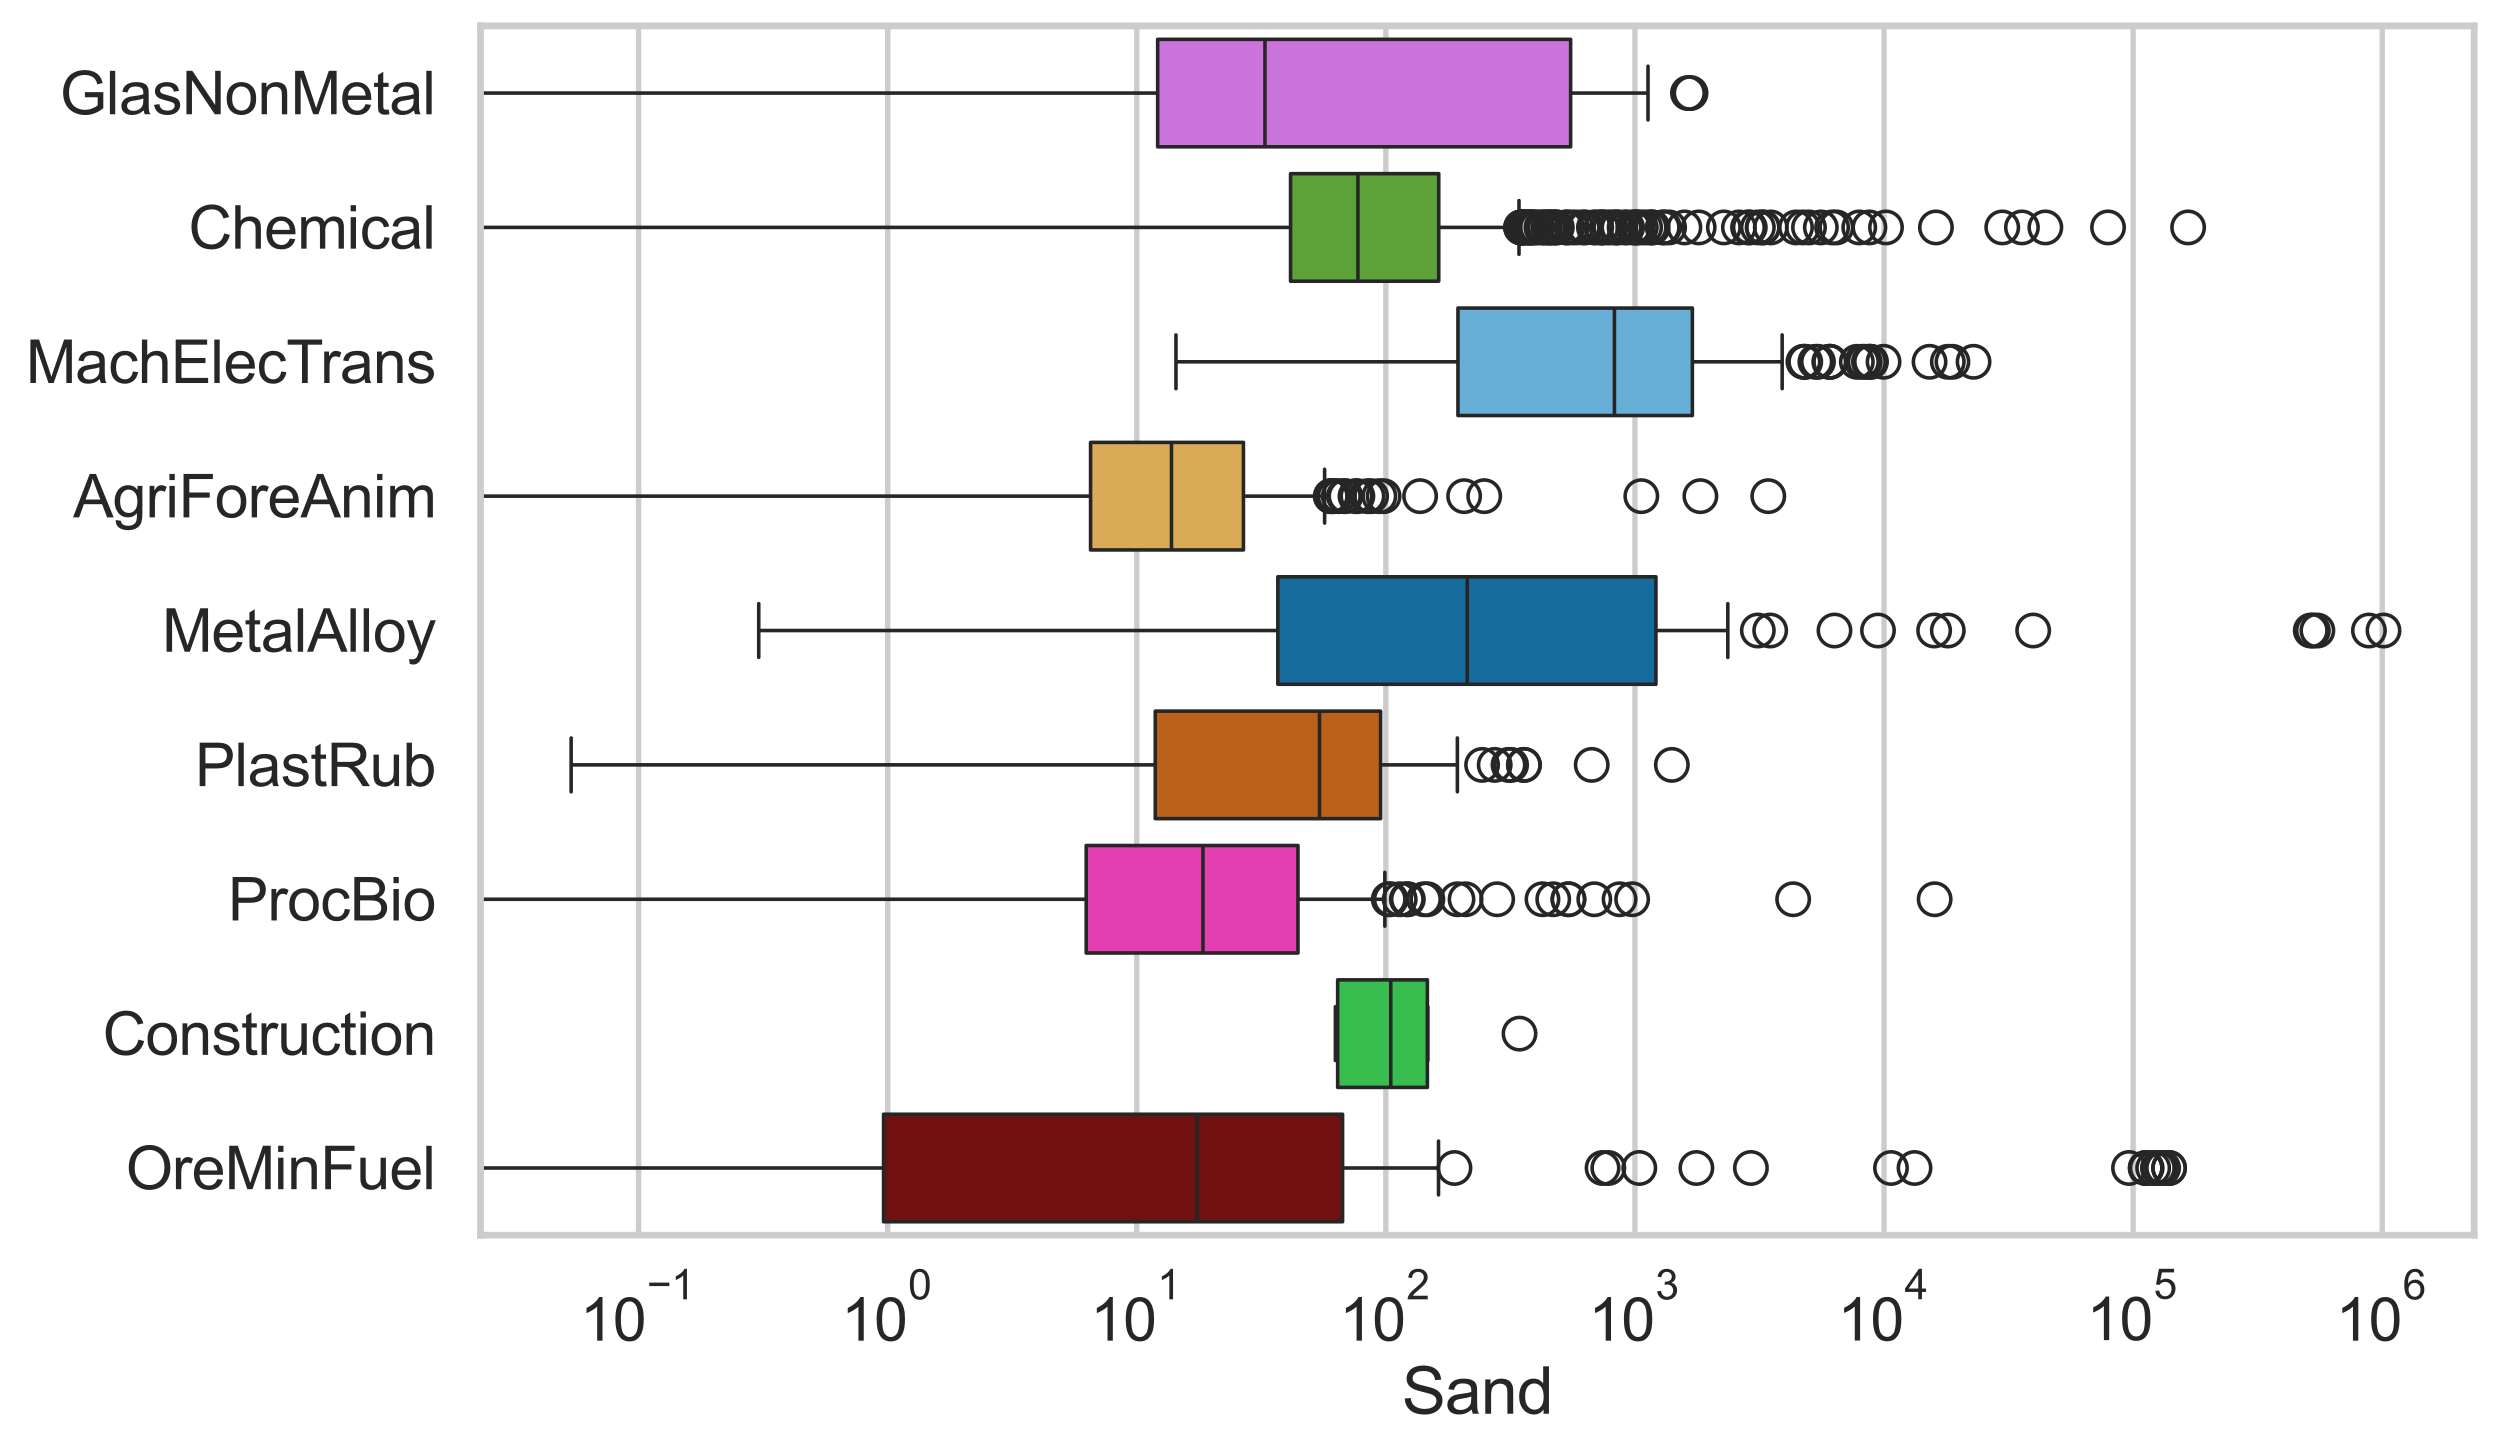 <?xml version="1.0" encoding="utf-8" standalone="no"?>
<!DOCTYPE svg PUBLIC "-//W3C//DTD SVG 1.1//EN"
  "http://www.w3.org/Graphics/SVG/1.1/DTD/svg11.dtd">
<svg xmlns:xlink="http://www.w3.org/1999/xlink" width="695.577pt" height="404.121pt" viewBox="0 0 695.577 404.121" xmlns="http://www.w3.org/2000/svg" version="1.1">
 <defs>
  <style type="text/css">*{stroke-linejoin: round; stroke-linecap: butt}</style>
 </defs>
 <g id="figure_1">
  <g id="patch_1">
   <path d="M 0 404.121 
L 695.577 404.121 
L 695.577 0 
L 0 0 
z
" style="fill: #ffffff"/>
  </g>
  <g id="axes_1">
   <g id="patch_2">
    <path d="M 133.697 343.665 
L 688.377 343.665 
L 688.377 7.2 
L 133.697 7.2 
z
" style="fill: #ffffff"/>
   </g>
   <g id="matplotlib.axis_1">
    <g id="xtick_1">
     <g id="line2d_1">
      <path d="M 177.675 343.665 
L 177.675 7.2 
" clip-path="url(#p6caa3c9220)" style="fill: none; stroke: #cccccc; stroke-width: 1.5; stroke-linecap: round"/>
     </g>
     <g id="text_1">
      <!-- $\mathdefault{10^{-1}}$ -->
      <g style="fill: #262626" transform="translate(161.34 373.18) scale(0.165 -0.165)">
       <defs>
        <path id="ArialMT-31" d="M 2384 0 
L 1822 0 
L 1822 3584 
Q 1619 3391 1289 3197 
Q 959 3003 697 2906 
L 697 3450 
Q 1169 3672 1522 3987 
Q 1875 4303 2022 4600 
L 2384 4600 
L 2384 0 
z
" transform="scale(0.016)"/>
        <path id="ArialMT-30" d="M 266 2259 
Q 266 3072 433 3567 
Q 600 4063 929 4331 
Q 1259 4600 1759 4600 
Q 2128 4600 2406 4451 
Q 2684 4303 2865 4023 
Q 3047 3744 3150 3342 
Q 3253 2941 3253 2259 
Q 3253 1453 3087 958 
Q 2922 463 2592 192 
Q 2263 -78 1759 -78 
Q 1097 -78 719 397 
Q 266 969 266 2259 
z
M 844 2259 
Q 844 1131 1108 757 
Q 1372 384 1759 384 
Q 2147 384 2411 759 
Q 2675 1134 2675 2259 
Q 2675 3391 2411 3762 
Q 2147 4134 1753 4134 
Q 1366 4134 1134 3806 
Q 844 3388 844 2259 
z
" transform="scale(0.016)"/>
        <path id="ArialMT-2212" d="M 3381 1997 
L 356 1997 
L 356 2522 
L 3381 2522 
L 3381 1997 
z
" transform="scale(0.016)"/>
       </defs>
       <use xlink:href="#ArialMT-31" transform="translate(0 0.994)"/>
       <use xlink:href="#ArialMT-30" transform="translate(55.615 0.994)"/>
       <use xlink:href="#ArialMT-2212" transform="translate(112.973 70.688) scale(0.7)"/>
       <use xlink:href="#ArialMT-31" transform="translate(153.852 70.688) scale(0.7)"/>
      </g>
     </g>
    </g>
    <g id="xtick_2">
     <g id="line2d_2">
      <path d="M 246.98 343.665 
L 246.98 7.2 
" clip-path="url(#p6caa3c9220)" style="fill: none; stroke: #cccccc; stroke-width: 1.5; stroke-linecap: round"/>
     </g>
     <g id="text_2">
      <!-- $\mathdefault{10^{0}}$ -->
      <g style="fill: #262626" transform="translate(234.027 373.18) scale(0.165 -0.165)">
       <use xlink:href="#ArialMT-31" transform="translate(0 0.994)"/>
       <use xlink:href="#ArialMT-30" transform="translate(55.615 0.994)"/>
       <use xlink:href="#ArialMT-30" transform="translate(112.973 70.688) scale(0.7)"/>
      </g>
     </g>
    </g>
    <g id="xtick_3">
     <g id="line2d_3">
      <path d="M 316.284 343.665 
L 316.284 7.2 
" clip-path="url(#p6caa3c9220)" style="fill: none; stroke: #cccccc; stroke-width: 1.5; stroke-linecap: round"/>
     </g>
     <g id="text_3">
      <!-- $\mathdefault{10^{1}}$ -->
      <g style="fill: #262626" transform="translate(303.332 373.18) scale(0.165 -0.165)">
       <use xlink:href="#ArialMT-31" transform="translate(0 0.994)"/>
       <use xlink:href="#ArialMT-30" transform="translate(55.615 0.994)"/>
       <use xlink:href="#ArialMT-31" transform="translate(112.973 70.688) scale(0.7)"/>
      </g>
     </g>
    </g>
    <g id="xtick_4">
     <g id="line2d_4">
      <path d="M 385.589 343.665 
L 385.589 7.2 
" clip-path="url(#p6caa3c9220)" style="fill: none; stroke: #cccccc; stroke-width: 1.5; stroke-linecap: round"/>
     </g>
     <g id="text_4">
      <!-- $\mathdefault{10^{2}}$ -->
      <g style="fill: #262626" transform="translate(372.636 373.18) scale(0.165 -0.165)">
       <defs>
        <path id="ArialMT-32" d="M 3222 541 
L 3222 0 
L 194 0 
Q 188 203 259 391 
Q 375 700 629 1000 
Q 884 1300 1366 1694 
Q 2113 2306 2375 2664 
Q 2638 3022 2638 3341 
Q 2638 3675 2398 3904 
Q 2159 4134 1775 4134 
Q 1369 4134 1125 3890 
Q 881 3647 878 3216 
L 300 3275 
Q 359 3922 746 4261 
Q 1134 4600 1788 4600 
Q 2447 4600 2831 4234 
Q 3216 3869 3216 3328 
Q 3216 3053 3103 2787 
Q 2991 2522 2730 2228 
Q 2469 1934 1863 1422 
Q 1356 997 1212 845 
Q 1069 694 975 541 
L 3222 541 
z
" transform="scale(0.016)"/>
       </defs>
       <use xlink:href="#ArialMT-31" transform="translate(0 0.994)"/>
       <use xlink:href="#ArialMT-30" transform="translate(55.615 0.994)"/>
       <use xlink:href="#ArialMT-32" transform="translate(112.973 70.688) scale(0.7)"/>
      </g>
     </g>
    </g>
    <g id="xtick_5">
     <g id="line2d_5">
      <path d="M 454.893 343.665 
L 454.893 7.2 
" clip-path="url(#p6caa3c9220)" style="fill: none; stroke: #cccccc; stroke-width: 1.5; stroke-linecap: round"/>
     </g>
     <g id="text_5">
      <!-- $\mathdefault{10^{3}}$ -->
      <g style="fill: #262626" transform="translate(441.941 373.18) scale(0.165 -0.165)">
       <defs>
        <path id="ArialMT-33" d="M 269 1209 
L 831 1284 
Q 928 806 1161 595 
Q 1394 384 1728 384 
Q 2125 384 2398 659 
Q 2672 934 2672 1341 
Q 2672 1728 2419 1979 
Q 2166 2231 1775 2231 
Q 1616 2231 1378 2169 
L 1441 2663 
Q 1497 2656 1531 2656 
Q 1891 2656 2178 2843 
Q 2466 3031 2466 3422 
Q 2466 3731 2256 3934 
Q 2047 4138 1716 4138 
Q 1388 4138 1169 3931 
Q 950 3725 888 3313 
L 325 3413 
Q 428 3978 793 4289 
Q 1159 4600 1703 4600 
Q 2078 4600 2393 4439 
Q 2709 4278 2876 4000 
Q 3044 3722 3044 3409 
Q 3044 3113 2884 2869 
Q 2725 2625 2413 2481 
Q 2819 2388 3044 2092 
Q 3269 1797 3269 1353 
Q 3269 753 2831 336 
Q 2394 -81 1725 -81 
Q 1122 -81 723 278 
Q 325 638 269 1209 
z
" transform="scale(0.016)"/>
       </defs>
       <use xlink:href="#ArialMT-31" transform="translate(0 0.994)"/>
       <use xlink:href="#ArialMT-30" transform="translate(55.615 0.994)"/>
       <use xlink:href="#ArialMT-33" transform="translate(112.973 70.688) scale(0.7)"/>
      </g>
     </g>
    </g>
    <g id="xtick_6">
     <g id="line2d_6">
      <path d="M 524.198 343.665 
L 524.198 7.2 
" clip-path="url(#p6caa3c9220)" style="fill: none; stroke: #cccccc; stroke-width: 1.5; stroke-linecap: round"/>
     </g>
     <g id="text_6">
      <!-- $\mathdefault{10^{4}}$ -->
      <g style="fill: #262626" transform="translate(511.245 373.015) scale(0.165 -0.165)">
       <defs>
        <path id="ArialMT-34" d="M 2069 0 
L 2069 1097 
L 81 1097 
L 81 1613 
L 2172 4581 
L 2631 4581 
L 2631 1613 
L 3250 1613 
L 3250 1097 
L 2631 1097 
L 2631 0 
L 2069 0 
z
M 2069 1613 
L 2069 3678 
L 634 1613 
L 2069 1613 
z
" transform="scale(0.016)"/>
       </defs>
       <use xlink:href="#ArialMT-31" transform="translate(0 0.202)"/>
       <use xlink:href="#ArialMT-30" transform="translate(55.615 0.202)"/>
       <use xlink:href="#ArialMT-34" transform="translate(112.973 69.895) scale(0.7)"/>
      </g>
     </g>
    </g>
    <g id="xtick_7">
     <g id="line2d_7">
      <path d="M 593.502 343.665 
L 593.502 7.2 
" clip-path="url(#p6caa3c9220)" style="fill: none; stroke: #cccccc; stroke-width: 1.5; stroke-linecap: round"/>
     </g>
     <g id="text_7">
      <!-- $\mathdefault{10^{5}}$ -->
      <g style="fill: #262626" transform="translate(580.55 373.015) scale(0.165 -0.165)">
       <defs>
        <path id="ArialMT-35" d="M 266 1200 
L 856 1250 
Q 922 819 1161 601 
Q 1400 384 1738 384 
Q 2144 384 2425 690 
Q 2706 997 2706 1503 
Q 2706 1984 2436 2262 
Q 2166 2541 1728 2541 
Q 1456 2541 1237 2417 
Q 1019 2294 894 2097 
L 366 2166 
L 809 4519 
L 3088 4519 
L 3088 3981 
L 1259 3981 
L 1013 2750 
Q 1425 3038 1878 3038 
Q 2478 3038 2890 2622 
Q 3303 2206 3303 1553 
Q 3303 931 2941 478 
Q 2500 -78 1738 -78 
Q 1113 -78 717 272 
Q 322 622 266 1200 
z
" transform="scale(0.016)"/>
       </defs>
       <use xlink:href="#ArialMT-31" transform="translate(0 0.88)"/>
       <use xlink:href="#ArialMT-30" transform="translate(55.615 0.88)"/>
       <use xlink:href="#ArialMT-35" transform="translate(112.973 70.573) scale(0.7)"/>
      </g>
     </g>
    </g>
    <g id="xtick_8">
     <g id="line2d_8">
      <path d="M 662.807 343.665 
L 662.807 7.2 
" clip-path="url(#p6caa3c9220)" style="fill: none; stroke: #cccccc; stroke-width: 1.5; stroke-linecap: round"/>
     </g>
     <g id="text_8">
      <!-- $\mathdefault{10^{6}}$ -->
      <g style="fill: #262626" transform="translate(649.854 373.18) scale(0.165 -0.165)">
       <defs>
        <path id="ArialMT-36" d="M 3184 3459 
L 2625 3416 
Q 2550 3747 2413 3897 
Q 2184 4138 1850 4138 
Q 1581 4138 1378 3988 
Q 1113 3794 959 3422 
Q 806 3050 800 2363 
Q 1003 2672 1297 2822 
Q 1591 2972 1913 2972 
Q 2475 2972 2870 2558 
Q 3266 2144 3266 1488 
Q 3266 1056 3080 686 
Q 2894 316 2569 119 
Q 2244 -78 1831 -78 
Q 1128 -78 684 439 
Q 241 956 241 2144 
Q 241 3472 731 4075 
Q 1159 4600 1884 4600 
Q 2425 4600 2770 4297 
Q 3116 3994 3184 3459 
z
M 888 1484 
Q 888 1194 1011 928 
Q 1134 663 1356 523 
Q 1578 384 1822 384 
Q 2178 384 2434 671 
Q 2691 959 2691 1453 
Q 2691 1928 2437 2201 
Q 2184 2475 1800 2475 
Q 1419 2475 1153 2201 
Q 888 1928 888 1484 
z
" transform="scale(0.016)"/>
       </defs>
       <use xlink:href="#ArialMT-31" transform="translate(0 0.994)"/>
       <use xlink:href="#ArialMT-30" transform="translate(55.615 0.994)"/>
       <use xlink:href="#ArialMT-36" transform="translate(112.973 70.688) scale(0.7)"/>
      </g>
     </g>
    </g>
    <g id="xtick_9"/>
    <g id="xtick_10"/>
    <g id="xtick_11"/>
    <g id="xtick_12"/>
    <g id="xtick_13"/>
    <g id="xtick_14"/>
    <g id="xtick_15"/>
    <g id="xtick_16"/>
    <g id="xtick_17"/>
    <g id="xtick_18"/>
    <g id="xtick_19"/>
    <g id="xtick_20"/>
    <g id="xtick_21"/>
    <g id="xtick_22"/>
    <g id="xtick_23"/>
    <g id="xtick_24"/>
    <g id="xtick_25"/>
    <g id="xtick_26"/>
    <g id="xtick_27"/>
    <g id="xtick_28"/>
    <g id="xtick_29"/>
    <g id="xtick_30"/>
    <g id="xtick_31"/>
    <g id="xtick_32"/>
    <g id="xtick_33"/>
    <g id="xtick_34"/>
    <g id="xtick_35"/>
    <g id="xtick_36"/>
    <g id="xtick_37"/>
    <g id="xtick_38"/>
    <g id="xtick_39"/>
    <g id="xtick_40"/>
    <g id="xtick_41"/>
    <g id="xtick_42"/>
    <g id="xtick_43"/>
    <g id="xtick_44"/>
    <g id="xtick_45"/>
    <g id="xtick_46"/>
    <g id="xtick_47"/>
    <g id="xtick_48"/>
    <g id="xtick_49"/>
    <g id="xtick_50"/>
    <g id="xtick_51"/>
    <g id="xtick_52"/>
    <g id="xtick_53"/>
    <g id="xtick_54"/>
    <g id="xtick_55"/>
    <g id="xtick_56"/>
    <g id="xtick_57"/>
    <g id="xtick_58"/>
    <g id="xtick_59"/>
    <g id="xtick_60"/>
    <g id="xtick_61"/>
    <g id="xtick_62"/>
    <g id="xtick_63"/>
    <g id="xtick_64"/>
    <g id="xtick_65"/>
    <g id="xtick_66"/>
    <g id="xtick_67"/>
    <g id="xtick_68"/>
    <g id="xtick_69"/>
    <g id="xtick_70"/>
    <g id="xtick_71"/>
    <g id="xtick_72"/>
    <g id="text_9">
     <!-- Sand -->
     <g style="fill: #262626" transform="translate(390.019 393.344) scale(0.18 -0.18)">
      <defs>
       <path id="ArialMT-53" d="M 288 1472 
L 859 1522 
Q 900 1178 1048 958 
Q 1197 738 1509 602 
Q 1822 466 2213 466 
Q 2559 466 2825 569 
Q 3091 672 3220 851 
Q 3350 1031 3350 1244 
Q 3350 1459 3225 1620 
Q 3100 1781 2813 1891 
Q 2628 1963 1997 2114 
Q 1366 2266 1113 2400 
Q 784 2572 623 2826 
Q 463 3081 463 3397 
Q 463 3744 659 4045 
Q 856 4347 1234 4503 
Q 1613 4659 2075 4659 
Q 2584 4659 2973 4495 
Q 3363 4331 3572 4012 
Q 3781 3694 3797 3291 
L 3216 3247 
Q 3169 3681 2898 3903 
Q 2628 4125 2100 4125 
Q 1550 4125 1298 3923 
Q 1047 3722 1047 3438 
Q 1047 3191 1225 3031 
Q 1400 2872 2139 2705 
Q 2878 2538 3153 2413 
Q 3553 2228 3743 1945 
Q 3934 1663 3934 1294 
Q 3934 928 3725 604 
Q 3516 281 3123 101 
Q 2731 -78 2241 -78 
Q 1619 -78 1198 103 
Q 778 284 539 648 
Q 300 1013 288 1472 
z
" transform="scale(0.016)"/>
       <path id="ArialMT-61" d="M 2588 409 
Q 2275 144 1986 34 
Q 1697 -75 1366 -75 
Q 819 -75 525 192 
Q 231 459 231 875 
Q 231 1119 342 1320 
Q 453 1522 633 1644 
Q 813 1766 1038 1828 
Q 1203 1872 1538 1913 
Q 2219 1994 2541 2106 
Q 2544 2222 2544 2253 
Q 2544 2597 2384 2738 
Q 2169 2928 1744 2928 
Q 1347 2928 1158 2789 
Q 969 2650 878 2297 
L 328 2372 
Q 403 2725 575 2942 
Q 747 3159 1072 3276 
Q 1397 3394 1825 3394 
Q 2250 3394 2515 3294 
Q 2781 3194 2906 3042 
Q 3031 2891 3081 2659 
Q 3109 2516 3109 2141 
L 3109 1391 
Q 3109 606 3145 398 
Q 3181 191 3288 0 
L 2700 0 
Q 2613 175 2588 409 
z
M 2541 1666 
Q 2234 1541 1622 1453 
Q 1275 1403 1131 1340 
Q 988 1278 909 1158 
Q 831 1038 831 891 
Q 831 666 1001 516 
Q 1172 366 1500 366 
Q 1825 366 2078 508 
Q 2331 650 2450 897 
Q 2541 1088 2541 1459 
L 2541 1666 
z
" transform="scale(0.016)"/>
       <path id="ArialMT-6e" d="M 422 0 
L 422 3319 
L 928 3319 
L 928 2847 
Q 1294 3394 1984 3394 
Q 2284 3394 2536 3286 
Q 2788 3178 2913 3003 
Q 3038 2828 3088 2588 
Q 3119 2431 3119 2041 
L 3119 0 
L 2556 0 
L 2556 2019 
Q 2556 2363 2490 2533 
Q 2425 2703 2258 2804 
Q 2091 2906 1866 2906 
Q 1506 2906 1245 2678 
Q 984 2450 984 1813 
L 984 0 
L 422 0 
z
" transform="scale(0.016)"/>
       <path id="ArialMT-64" d="M 2575 0 
L 2575 419 
Q 2259 -75 1647 -75 
Q 1250 -75 917 144 
Q 584 363 401 755 
Q 219 1147 219 1656 
Q 219 2153 384 2558 
Q 550 2963 881 3178 
Q 1213 3394 1622 3394 
Q 1922 3394 2156 3267 
Q 2391 3141 2538 2938 
L 2538 4581 
L 3097 4581 
L 3097 0 
L 2575 0 
z
M 797 1656 
Q 797 1019 1065 703 
Q 1334 388 1700 388 
Q 2069 388 2326 689 
Q 2584 991 2584 1609 
Q 2584 2291 2321 2609 
Q 2059 2928 1675 2928 
Q 1300 2928 1048 2622 
Q 797 2316 797 1656 
z
" transform="scale(0.016)"/>
      </defs>
      <use xlink:href="#ArialMT-53"/>
      <use xlink:href="#ArialMT-61" transform="translate(66.699 0)"/>
      <use xlink:href="#ArialMT-6e" transform="translate(122.314 0)"/>
      <use xlink:href="#ArialMT-64" transform="translate(177.93 0)"/>
     </g>
    </g>
   </g>
   <g id="matplotlib.axis_2">
    <g id="ytick_1">
     <g id="text_10">
      <!-- GlasNonMetal -->
      <g style="fill: #262626" transform="translate(16.659 31.798) scale(0.165 -0.165)">
       <defs>
        <path id="ArialMT-47" d="M 2638 1797 
L 2638 2334 
L 4578 2338 
L 4578 638 
Q 4131 281 3656 101 
Q 3181 -78 2681 -78 
Q 2006 -78 1454 211 
Q 903 500 622 1047 
Q 341 1594 341 2269 
Q 341 2938 620 3517 
Q 900 4097 1425 4378 
Q 1950 4659 2634 4659 
Q 3131 4659 3532 4498 
Q 3934 4338 4162 4050 
Q 4391 3763 4509 3300 
L 3963 3150 
Q 3859 3500 3706 3700 
Q 3553 3900 3268 4020 
Q 2984 4141 2638 4141 
Q 2222 4141 1919 4014 
Q 1616 3888 1430 3681 
Q 1244 3475 1141 3228 
Q 966 2803 966 2306 
Q 966 1694 1177 1281 
Q 1388 869 1791 669 
Q 2194 469 2647 469 
Q 3041 469 3416 620 
Q 3791 772 3984 944 
L 3984 1797 
L 2638 1797 
z
" transform="scale(0.016)"/>
        <path id="ArialMT-6c" d="M 409 0 
L 409 4581 
L 972 4581 
L 972 0 
L 409 0 
z
" transform="scale(0.016)"/>
        <path id="ArialMT-73" d="M 197 991 
L 753 1078 
Q 800 744 1014 566 
Q 1228 388 1613 388 
Q 2000 388 2187 545 
Q 2375 703 2375 916 
Q 2375 1106 2209 1216 
Q 2094 1291 1634 1406 
Q 1016 1563 777 1677 
Q 538 1791 414 1992 
Q 291 2194 291 2438 
Q 291 2659 392 2848 
Q 494 3038 669 3163 
Q 800 3259 1026 3326 
Q 1253 3394 1513 3394 
Q 1903 3394 2198 3281 
Q 2494 3169 2634 2976 
Q 2775 2784 2828 2463 
L 2278 2388 
Q 2241 2644 2061 2787 
Q 1881 2931 1553 2931 
Q 1166 2931 1000 2803 
Q 834 2675 834 2503 
Q 834 2394 903 2306 
Q 972 2216 1119 2156 
Q 1203 2125 1616 2013 
Q 2213 1853 2448 1751 
Q 2684 1650 2818 1456 
Q 2953 1263 2953 975 
Q 2953 694 2789 445 
Q 2625 197 2315 61 
Q 2006 -75 1616 -75 
Q 969 -75 630 194 
Q 291 463 197 991 
z
" transform="scale(0.016)"/>
        <path id="ArialMT-4e" d="M 488 0 
L 488 4581 
L 1109 4581 
L 3516 984 
L 3516 4581 
L 4097 4581 
L 4097 0 
L 3475 0 
L 1069 3600 
L 1069 0 
L 488 0 
z
" transform="scale(0.016)"/>
        <path id="ArialMT-6f" d="M 213 1659 
Q 213 2581 725 3025 
Q 1153 3394 1769 3394 
Q 2453 3394 2887 2945 
Q 3322 2497 3322 1706 
Q 3322 1066 3130 698 
Q 2938 331 2570 128 
Q 2203 -75 1769 -75 
Q 1072 -75 642 372 
Q 213 819 213 1659 
z
M 791 1659 
Q 791 1022 1069 705 
Q 1347 388 1769 388 
Q 2188 388 2466 706 
Q 2744 1025 2744 1678 
Q 2744 2294 2464 2611 
Q 2184 2928 1769 2928 
Q 1347 2928 1069 2612 
Q 791 2297 791 1659 
z
" transform="scale(0.016)"/>
        <path id="ArialMT-4d" d="M 475 0 
L 475 4581 
L 1388 4581 
L 2472 1338 
Q 2622 884 2691 659 
Q 2769 909 2934 1394 
L 4031 4581 
L 4847 4581 
L 4847 0 
L 4263 0 
L 4263 3834 
L 2931 0 
L 2384 0 
L 1059 3900 
L 1059 0 
L 475 0 
z
" transform="scale(0.016)"/>
        <path id="ArialMT-65" d="M 2694 1069 
L 3275 997 
Q 3138 488 2766 206 
Q 2394 -75 1816 -75 
Q 1088 -75 661 373 
Q 234 822 234 1631 
Q 234 2469 665 2931 
Q 1097 3394 1784 3394 
Q 2450 3394 2872 2941 
Q 3294 2488 3294 1666 
Q 3294 1616 3291 1516 
L 816 1516 
Q 847 969 1125 678 
Q 1403 388 1819 388 
Q 2128 388 2347 550 
Q 2566 713 2694 1069 
z
M 847 1978 
L 2700 1978 
Q 2663 2397 2488 2606 
Q 2219 2931 1791 2931 
Q 1403 2931 1139 2672 
Q 875 2413 847 1978 
z
" transform="scale(0.016)"/>
        <path id="ArialMT-74" d="M 1650 503 
L 1731 6 
Q 1494 -44 1306 -44 
Q 1000 -44 831 53 
Q 663 150 594 308 
Q 525 466 525 972 
L 525 2881 
L 113 2881 
L 113 3319 
L 525 3319 
L 525 4141 
L 1084 4478 
L 1084 3319 
L 1650 3319 
L 1650 2881 
L 1084 2881 
L 1084 941 
Q 1084 700 1114 631 
Q 1144 563 1211 522 
Q 1278 481 1403 481 
Q 1497 481 1650 503 
z
" transform="scale(0.016)"/>
       </defs>
       <use xlink:href="#ArialMT-47"/>
       <use xlink:href="#ArialMT-6c" transform="translate(77.783 0)"/>
       <use xlink:href="#ArialMT-61" transform="translate(100 0)"/>
       <use xlink:href="#ArialMT-73" transform="translate(155.615 0)"/>
       <use xlink:href="#ArialMT-4e" transform="translate(205.615 0)"/>
       <use xlink:href="#ArialMT-6f" transform="translate(277.832 0)"/>
       <use xlink:href="#ArialMT-6e" transform="translate(333.447 0)"/>
       <use xlink:href="#ArialMT-4d" transform="translate(389.062 0)"/>
       <use xlink:href="#ArialMT-65" transform="translate(472.363 0)"/>
       <use xlink:href="#ArialMT-74" transform="translate(527.979 0)"/>
       <use xlink:href="#ArialMT-61" transform="translate(555.762 0)"/>
       <use xlink:href="#ArialMT-6c" transform="translate(611.377 0)"/>
      </g>
     </g>
    </g>
    <g id="ytick_2">
     <g id="text_11">
      <!-- Chemical -->
      <g style="fill: #262626" transform="translate(52.428 69.183) scale(0.165 -0.165)">
       <defs>
        <path id="ArialMT-43" d="M 3763 1606 
L 4369 1453 
Q 4178 706 3683 314 
Q 3188 -78 2472 -78 
Q 1731 -78 1267 223 
Q 803 525 561 1097 
Q 319 1669 319 2325 
Q 319 3041 592 3573 
Q 866 4106 1370 4382 
Q 1875 4659 2481 4659 
Q 3169 4659 3637 4309 
Q 4106 3959 4291 3325 
L 3694 3184 
Q 3534 3684 3231 3912 
Q 2928 4141 2469 4141 
Q 1941 4141 1586 3887 
Q 1231 3634 1087 3207 
Q 944 2781 944 2328 
Q 944 1744 1114 1308 
Q 1284 872 1643 656 
Q 2003 441 2422 441 
Q 2931 441 3284 734 
Q 3638 1028 3763 1606 
z
" transform="scale(0.016)"/>
        <path id="ArialMT-68" d="M 422 0 
L 422 4581 
L 984 4581 
L 984 2938 
Q 1378 3394 1978 3394 
Q 2347 3394 2619 3248 
Q 2891 3103 3008 2847 
Q 3125 2591 3125 2103 
L 3125 0 
L 2563 0 
L 2563 2103 
Q 2563 2525 2380 2717 
Q 2197 2909 1863 2909 
Q 1613 2909 1392 2779 
Q 1172 2650 1078 2428 
Q 984 2206 984 1816 
L 984 0 
L 422 0 
z
" transform="scale(0.016)"/>
        <path id="ArialMT-6d" d="M 422 0 
L 422 3319 
L 925 3319 
L 925 2853 
Q 1081 3097 1340 3245 
Q 1600 3394 1931 3394 
Q 2300 3394 2536 3241 
Q 2772 3088 2869 2813 
Q 3263 3394 3894 3394 
Q 4388 3394 4653 3120 
Q 4919 2847 4919 2278 
L 4919 0 
L 4359 0 
L 4359 2091 
Q 4359 2428 4304 2576 
Q 4250 2725 4106 2815 
Q 3963 2906 3769 2906 
Q 3419 2906 3187 2673 
Q 2956 2441 2956 1928 
L 2956 0 
L 2394 0 
L 2394 2156 
Q 2394 2531 2256 2718 
Q 2119 2906 1806 2906 
Q 1569 2906 1367 2781 
Q 1166 2656 1075 2415 
Q 984 2175 984 1722 
L 984 0 
L 422 0 
z
" transform="scale(0.016)"/>
        <path id="ArialMT-69" d="M 425 3934 
L 425 4581 
L 988 4581 
L 988 3934 
L 425 3934 
z
M 425 0 
L 425 3319 
L 988 3319 
L 988 0 
L 425 0 
z
" transform="scale(0.016)"/>
        <path id="ArialMT-63" d="M 2588 1216 
L 3141 1144 
Q 3050 572 2676 248 
Q 2303 -75 1759 -75 
Q 1078 -75 664 370 
Q 250 816 250 1647 
Q 250 2184 428 2587 
Q 606 2991 970 3192 
Q 1334 3394 1763 3394 
Q 2303 3394 2647 3120 
Q 2991 2847 3088 2344 
L 2541 2259 
Q 2463 2594 2264 2762 
Q 2066 2931 1784 2931 
Q 1359 2931 1093 2626 
Q 828 2322 828 1663 
Q 828 994 1084 691 
Q 1341 388 1753 388 
Q 2084 388 2306 591 
Q 2528 794 2588 1216 
z
" transform="scale(0.016)"/>
       </defs>
       <use xlink:href="#ArialMT-43"/>
       <use xlink:href="#ArialMT-68" transform="translate(72.217 0)"/>
       <use xlink:href="#ArialMT-65" transform="translate(127.832 0)"/>
       <use xlink:href="#ArialMT-6d" transform="translate(183.447 0)"/>
       <use xlink:href="#ArialMT-69" transform="translate(266.748 0)"/>
       <use xlink:href="#ArialMT-63" transform="translate(288.965 0)"/>
       <use xlink:href="#ArialMT-61" transform="translate(338.965 0)"/>
       <use xlink:href="#ArialMT-6c" transform="translate(394.58 0)"/>
      </g>
     </g>
    </g>
    <g id="ytick_3">
     <g id="text_12">
      <!-- MachElecTrans -->
      <g style="fill: #262626" transform="translate(7.2 106.568) scale(0.165 -0.165)">
       <defs>
        <path id="ArialMT-45" d="M 506 0 
L 506 4581 
L 3819 4581 
L 3819 4041 
L 1113 4041 
L 1113 2638 
L 3647 2638 
L 3647 2100 
L 1113 2100 
L 1113 541 
L 3925 541 
L 3925 0 
L 506 0 
z
" transform="scale(0.016)"/>
        <path id="ArialMT-54" d="M 1659 0 
L 1659 4041 
L 150 4041 
L 150 4581 
L 3781 4581 
L 3781 4041 
L 2266 4041 
L 2266 0 
L 1659 0 
z
" transform="scale(0.016)"/>
        <path id="ArialMT-72" d="M 416 0 
L 416 3319 
L 922 3319 
L 922 2816 
Q 1116 3169 1280 3281 
Q 1444 3394 1641 3394 
Q 1925 3394 2219 3213 
L 2025 2691 
Q 1819 2813 1613 2813 
Q 1428 2813 1281 2702 
Q 1134 2591 1072 2394 
Q 978 2094 978 1738 
L 978 0 
L 416 0 
z
" transform="scale(0.016)"/>
       </defs>
       <use xlink:href="#ArialMT-4d"/>
       <use xlink:href="#ArialMT-61" transform="translate(83.301 0)"/>
       <use xlink:href="#ArialMT-63" transform="translate(138.916 0)"/>
       <use xlink:href="#ArialMT-68" transform="translate(188.916 0)"/>
       <use xlink:href="#ArialMT-45" transform="translate(244.531 0)"/>
       <use xlink:href="#ArialMT-6c" transform="translate(311.23 0)"/>
       <use xlink:href="#ArialMT-65" transform="translate(333.447 0)"/>
       <use xlink:href="#ArialMT-63" transform="translate(389.062 0)"/>
       <use xlink:href="#ArialMT-54" transform="translate(439.062 0)"/>
       <use xlink:href="#ArialMT-72" transform="translate(496.396 0)"/>
       <use xlink:href="#ArialMT-61" transform="translate(529.697 0)"/>
       <use xlink:href="#ArialMT-6e" transform="translate(585.312 0)"/>
       <use xlink:href="#ArialMT-73" transform="translate(640.928 0)"/>
      </g>
     </g>
    </g>
    <g id="ytick_4">
     <g id="text_13">
      <!-- AgriForeAnim -->
      <g style="fill: #262626" transform="translate(20.341 143.953) scale(0.165 -0.165)">
       <defs>
        <path id="ArialMT-41" d="M -9 0 
L 1750 4581 
L 2403 4581 
L 4278 0 
L 3588 0 
L 3053 1388 
L 1138 1388 
L 634 0 
L -9 0 
z
M 1313 1881 
L 2866 1881 
L 2388 3150 
Q 2169 3728 2063 4100 
Q 1975 3659 1816 3225 
L 1313 1881 
z
" transform="scale(0.016)"/>
        <path id="ArialMT-67" d="M 319 -275 
L 866 -356 
Q 900 -609 1056 -725 
Q 1266 -881 1628 -881 
Q 2019 -881 2231 -725 
Q 2444 -569 2519 -288 
Q 2563 -116 2559 434 
Q 2191 0 1641 0 
Q 956 0 581 494 
Q 206 988 206 1678 
Q 206 2153 378 2554 
Q 550 2956 876 3175 
Q 1203 3394 1644 3394 
Q 2231 3394 2613 2919 
L 2613 3319 
L 3131 3319 
L 3131 450 
Q 3131 -325 2973 -648 
Q 2816 -972 2473 -1159 
Q 2131 -1347 1631 -1347 
Q 1038 -1347 672 -1080 
Q 306 -813 319 -275 
z
M 784 1719 
Q 784 1066 1043 766 
Q 1303 466 1694 466 
Q 2081 466 2343 764 
Q 2606 1063 2606 1700 
Q 2606 2309 2336 2618 
Q 2066 2928 1684 2928 
Q 1309 2928 1046 2623 
Q 784 2319 784 1719 
z
" transform="scale(0.016)"/>
        <path id="ArialMT-46" d="M 525 0 
L 525 4581 
L 3616 4581 
L 3616 4041 
L 1131 4041 
L 1131 2622 
L 3281 2622 
L 3281 2081 
L 1131 2081 
L 1131 0 
L 525 0 
z
" transform="scale(0.016)"/>
       </defs>
       <use xlink:href="#ArialMT-41"/>
       <use xlink:href="#ArialMT-67" transform="translate(66.699 0)"/>
       <use xlink:href="#ArialMT-72" transform="translate(122.314 0)"/>
       <use xlink:href="#ArialMT-69" transform="translate(155.615 0)"/>
       <use xlink:href="#ArialMT-46" transform="translate(177.832 0)"/>
       <use xlink:href="#ArialMT-6f" transform="translate(238.916 0)"/>
       <use xlink:href="#ArialMT-72" transform="translate(294.531 0)"/>
       <use xlink:href="#ArialMT-65" transform="translate(327.832 0)"/>
       <use xlink:href="#ArialMT-41" transform="translate(383.447 0)"/>
       <use xlink:href="#ArialMT-6e" transform="translate(450.146 0)"/>
       <use xlink:href="#ArialMT-69" transform="translate(505.762 0)"/>
       <use xlink:href="#ArialMT-6d" transform="translate(527.979 0)"/>
      </g>
     </g>
    </g>
    <g id="ytick_5">
     <g id="text_14">
      <!-- MetalAlloy -->
      <g style="fill: #262626" transform="translate(45.088 181.337) scale(0.165 -0.165)">
       <defs>
        <path id="ArialMT-79" d="M 397 -1278 
L 334 -750 
Q 519 -800 656 -800 
Q 844 -800 956 -737 
Q 1069 -675 1141 -563 
Q 1194 -478 1313 -144 
Q 1328 -97 1363 -6 
L 103 3319 
L 709 3319 
L 1400 1397 
Q 1534 1031 1641 628 
Q 1738 1016 1872 1384 
L 2581 3319 
L 3144 3319 
L 1881 -56 
Q 1678 -603 1566 -809 
Q 1416 -1088 1222 -1217 
Q 1028 -1347 759 -1347 
Q 597 -1347 397 -1278 
z
" transform="scale(0.016)"/>
       </defs>
       <use xlink:href="#ArialMT-4d"/>
       <use xlink:href="#ArialMT-65" transform="translate(83.301 0)"/>
       <use xlink:href="#ArialMT-74" transform="translate(138.916 0)"/>
       <use xlink:href="#ArialMT-61" transform="translate(166.699 0)"/>
       <use xlink:href="#ArialMT-6c" transform="translate(222.314 0)"/>
       <use xlink:href="#ArialMT-41" transform="translate(244.531 0)"/>
       <use xlink:href="#ArialMT-6c" transform="translate(311.23 0)"/>
       <use xlink:href="#ArialMT-6c" transform="translate(333.447 0)"/>
       <use xlink:href="#ArialMT-6f" transform="translate(355.664 0)"/>
       <use xlink:href="#ArialMT-79" transform="translate(411.279 0)"/>
      </g>
     </g>
    </g>
    <g id="ytick_6">
     <g id="text_15">
      <!-- PlastRub -->
      <g style="fill: #262626" transform="translate(54.248 218.722) scale(0.165 -0.165)">
       <defs>
        <path id="ArialMT-50" d="M 494 0 
L 494 4581 
L 2222 4581 
Q 2678 4581 2919 4538 
Q 3256 4481 3484 4323 
Q 3713 4166 3852 3881 
Q 3991 3597 3991 3256 
Q 3991 2672 3619 2267 
Q 3247 1863 2275 1863 
L 1100 1863 
L 1100 0 
L 494 0 
z
M 1100 2403 
L 2284 2403 
Q 2872 2403 3119 2622 
Q 3366 2841 3366 3238 
Q 3366 3525 3220 3729 
Q 3075 3934 2838 4000 
Q 2684 4041 2272 4041 
L 1100 4041 
L 1100 2403 
z
" transform="scale(0.016)"/>
        <path id="ArialMT-52" d="M 503 0 
L 503 4581 
L 2534 4581 
Q 3147 4581 3465 4457 
Q 3784 4334 3975 4021 
Q 4166 3709 4166 3331 
Q 4166 2844 3850 2509 
Q 3534 2175 2875 2084 
Q 3116 1969 3241 1856 
Q 3506 1613 3744 1247 
L 4541 0 
L 3778 0 
L 3172 953 
Q 2906 1366 2734 1584 
Q 2563 1803 2427 1890 
Q 2291 1978 2150 2013 
Q 2047 2034 1813 2034 
L 1109 2034 
L 1109 0 
L 503 0 
z
M 1109 2559 
L 2413 2559 
Q 2828 2559 3062 2645 
Q 3297 2731 3419 2920 
Q 3541 3109 3541 3331 
Q 3541 3656 3305 3865 
Q 3069 4075 2559 4075 
L 1109 4075 
L 1109 2559 
z
" transform="scale(0.016)"/>
        <path id="ArialMT-75" d="M 2597 0 
L 2597 488 
Q 2209 -75 1544 -75 
Q 1250 -75 995 37 
Q 741 150 617 320 
Q 494 491 444 738 
Q 409 903 409 1263 
L 409 3319 
L 972 3319 
L 972 1478 
Q 972 1038 1006 884 
Q 1059 663 1231 536 
Q 1403 409 1656 409 
Q 1909 409 2131 539 
Q 2353 669 2445 892 
Q 2538 1116 2538 1541 
L 2538 3319 
L 3100 3319 
L 3100 0 
L 2597 0 
z
" transform="scale(0.016)"/>
        <path id="ArialMT-62" d="M 941 0 
L 419 0 
L 419 4581 
L 981 4581 
L 981 2947 
Q 1338 3394 1891 3394 
Q 2197 3394 2470 3270 
Q 2744 3147 2920 2923 
Q 3097 2700 3197 2384 
Q 3297 2069 3297 1709 
Q 3297 856 2875 390 
Q 2453 -75 1863 -75 
Q 1275 -75 941 416 
L 941 0 
z
M 934 1684 
Q 934 1088 1097 822 
Q 1363 388 1816 388 
Q 2184 388 2453 708 
Q 2722 1028 2722 1663 
Q 2722 2313 2464 2622 
Q 2206 2931 1841 2931 
Q 1472 2931 1203 2611 
Q 934 2291 934 1684 
z
" transform="scale(0.016)"/>
       </defs>
       <use xlink:href="#ArialMT-50"/>
       <use xlink:href="#ArialMT-6c" transform="translate(66.699 0)"/>
       <use xlink:href="#ArialMT-61" transform="translate(88.916 0)"/>
       <use xlink:href="#ArialMT-73" transform="translate(144.531 0)"/>
       <use xlink:href="#ArialMT-74" transform="translate(194.531 0)"/>
       <use xlink:href="#ArialMT-52" transform="translate(222.314 0)"/>
       <use xlink:href="#ArialMT-75" transform="translate(294.531 0)"/>
       <use xlink:href="#ArialMT-62" transform="translate(350.146 0)"/>
      </g>
     </g>
    </g>
    <g id="ytick_7">
     <g id="text_16">
      <!-- ProcBio -->
      <g style="fill: #262626" transform="translate(63.424 256.107) scale(0.165 -0.165)">
       <defs>
        <path id="ArialMT-42" d="M 469 0 
L 469 4581 
L 2188 4581 
Q 2713 4581 3030 4442 
Q 3347 4303 3526 4014 
Q 3706 3725 3706 3409 
Q 3706 3116 3547 2856 
Q 3388 2597 3066 2438 
Q 3481 2316 3704 2022 
Q 3928 1728 3928 1328 
Q 3928 1006 3792 729 
Q 3656 453 3456 303 
Q 3256 153 2954 76 
Q 2653 0 2216 0 
L 469 0 
z
M 1075 2656 
L 2066 2656 
Q 2469 2656 2644 2709 
Q 2875 2778 2992 2937 
Q 3109 3097 3109 3338 
Q 3109 3566 3000 3739 
Q 2891 3913 2687 3977 
Q 2484 4041 1991 4041 
L 1075 4041 
L 1075 2656 
z
M 1075 541 
L 2216 541 
Q 2509 541 2628 563 
Q 2838 600 2978 687 
Q 3119 775 3209 942 
Q 3300 1109 3300 1328 
Q 3300 1584 3169 1773 
Q 3038 1963 2805 2039 
Q 2572 2116 2134 2116 
L 1075 2116 
L 1075 541 
z
" transform="scale(0.016)"/>
       </defs>
       <use xlink:href="#ArialMT-50"/>
       <use xlink:href="#ArialMT-72" transform="translate(66.699 0)"/>
       <use xlink:href="#ArialMT-6f" transform="translate(100 0)"/>
       <use xlink:href="#ArialMT-63" transform="translate(155.615 0)"/>
       <use xlink:href="#ArialMT-42" transform="translate(205.615 0)"/>
       <use xlink:href="#ArialMT-69" transform="translate(272.314 0)"/>
       <use xlink:href="#ArialMT-6f" transform="translate(294.531 0)"/>
      </g>
     </g>
    </g>
    <g id="ytick_8">
     <g id="text_17">
      <!-- Construction -->
      <g style="fill: #262626" transform="translate(28.575 293.492) scale(0.165 -0.165)">
       <use xlink:href="#ArialMT-43"/>
       <use xlink:href="#ArialMT-6f" transform="translate(72.217 0)"/>
       <use xlink:href="#ArialMT-6e" transform="translate(127.832 0)"/>
       <use xlink:href="#ArialMT-73" transform="translate(183.447 0)"/>
       <use xlink:href="#ArialMT-74" transform="translate(233.447 0)"/>
       <use xlink:href="#ArialMT-72" transform="translate(261.23 0)"/>
       <use xlink:href="#ArialMT-75" transform="translate(294.531 0)"/>
       <use xlink:href="#ArialMT-63" transform="translate(350.146 0)"/>
       <use xlink:href="#ArialMT-74" transform="translate(400.146 0)"/>
       <use xlink:href="#ArialMT-69" transform="translate(427.93 0)"/>
       <use xlink:href="#ArialMT-6f" transform="translate(450.146 0)"/>
       <use xlink:href="#ArialMT-6e" transform="translate(505.762 0)"/>
      </g>
     </g>
    </g>
    <g id="ytick_9">
     <g id="text_18">
      <!-- OreMinFuel -->
      <g style="fill: #262626" transform="translate(35.013 330.877) scale(0.165 -0.165)">
       <defs>
        <path id="ArialMT-4f" d="M 309 2231 
Q 309 3372 921 4017 
Q 1534 4663 2503 4663 
Q 3138 4663 3647 4359 
Q 4156 4056 4423 3514 
Q 4691 2972 4691 2284 
Q 4691 1588 4409 1038 
Q 4128 488 3612 205 
Q 3097 -78 2500 -78 
Q 1853 -78 1343 234 
Q 834 547 571 1087 
Q 309 1628 309 2231 
z
M 934 2222 
Q 934 1394 1379 917 
Q 1825 441 2497 441 
Q 3181 441 3623 922 
Q 4066 1403 4066 2288 
Q 4066 2847 3877 3264 
Q 3688 3681 3323 3911 
Q 2959 4141 2506 4141 
Q 1863 4141 1398 3698 
Q 934 3256 934 2222 
z
" transform="scale(0.016)"/>
       </defs>
       <use xlink:href="#ArialMT-4f"/>
       <use xlink:href="#ArialMT-72" transform="translate(77.783 0)"/>
       <use xlink:href="#ArialMT-65" transform="translate(111.084 0)"/>
       <use xlink:href="#ArialMT-4d" transform="translate(166.699 0)"/>
       <use xlink:href="#ArialMT-69" transform="translate(250 0)"/>
       <use xlink:href="#ArialMT-6e" transform="translate(272.217 0)"/>
       <use xlink:href="#ArialMT-46" transform="translate(327.832 0)"/>
       <use xlink:href="#ArialMT-75" transform="translate(388.916 0)"/>
       <use xlink:href="#ArialMT-65" transform="translate(444.531 0)"/>
       <use xlink:href="#ArialMT-6c" transform="translate(500.146 0)"/>
      </g>
     </g>
    </g>
   </g>
   <g id="patch_3">
    <path d="M 322.098 10.938 
L 322.098 40.846 
L 436.993 40.846 
L 436.993 10.938 
L 322.098 10.938 
z
" clip-path="url(#p6caa3c9220)" style="fill: #ca74db; stroke: #262626; stroke-linejoin: miter"/>
   </g>
   <g id="line2d_9">
    <path d="M 322.098 25.892 
L -1 25.892 
" clip-path="url(#p6caa3c9220)" style="fill: none; stroke: #262626"/>
   </g>
   <g id="line2d_10">
    <path d="M 436.993 25.892 
L 458.526 25.892 
" clip-path="url(#p6caa3c9220)" style="fill: none; stroke: #262626"/>
   </g>
   <g id="line2d_11">
    <path clip-path="url(#p6caa3c9220)" style="fill: none; stroke: #262626; stroke-linecap: round"/>
   </g>
   <g id="line2d_12">
    <path d="M 458.526 18.415 
L 458.526 33.369 
" clip-path="url(#p6caa3c9220)" style="fill: none; stroke: #262626; stroke-linecap: round"/>
   </g>
   <g id="line2d_13">
    <defs>
     <path id="m53b6b307a5" d="M 0 4.5 
C 1.193 4.5 2.338 4.026 3.182 3.182 
C 4.026 2.338 4.5 1.193 4.5 0 
C 4.5 -1.193 4.026 -2.338 3.182 -3.182 
C 2.338 -4.026 1.193 -4.5 0 -4.5 
C -1.193 -4.5 -2.338 -4.026 -3.182 -3.182 
C -4.026 -2.338 -4.5 -1.193 -4.5 0 
C -4.5 1.193 -4.026 2.338 -3.182 3.182 
C -2.338 4.026 -1.193 4.5 0 4.5 
z
" style="stroke: #262626"/>
    </defs>
    <g clip-path="url(#p6caa3c9220)">
     <use xlink:href="#m53b6b307a5" x="470.358" y="25.892" style="fill-opacity: 0; stroke: #262626"/>
     <use xlink:href="#m53b6b307a5" x="469.645" y="25.892" style="fill-opacity: 0; stroke: #262626"/>
    </g>
   </g>
   <g id="patch_4">
    <path d="M 359.072 48.323 
L 359.072 78.231 
L 400.3 78.231 
L 400.3 48.323 
L 359.072 48.323 
z
" clip-path="url(#p6caa3c9220)" style="fill: #5ca236; stroke: #262626; stroke-linejoin: miter"/>
   </g>
   <g id="line2d_14">
    <path d="M 359.072 63.277 
L -1 63.277 
" clip-path="url(#p6caa3c9220)" style="fill: none; stroke: #262626"/>
   </g>
   <g id="line2d_15">
    <path d="M 400.3 63.277 
L 422.63 63.277 
" clip-path="url(#p6caa3c9220)" style="fill: none; stroke: #262626"/>
   </g>
   <g id="line2d_16">
    <path clip-path="url(#p6caa3c9220)" style="fill: none; stroke: #262626; stroke-linecap: round"/>
   </g>
   <g id="line2d_17">
    <path d="M 422.63 55.8 
L 422.63 70.754 
" clip-path="url(#p6caa3c9220)" style="fill: none; stroke: #262626; stroke-linecap: round"/>
   </g>
   <g id="line2d_18">
    <g clip-path="url(#p6caa3c9220)">
     <use xlink:href="#m53b6b307a5" x="428.862" y="63.277" style="fill-opacity: 0; stroke: #262626"/>
     <use xlink:href="#m53b6b307a5" x="425.61" y="63.277" style="fill-opacity: 0; stroke: #262626"/>
     <use xlink:href="#m53b6b307a5" x="520.127" y="63.277" style="fill-opacity: 0; stroke: #262626"/>
     <use xlink:href="#m53b6b307a5" x="444.124" y="63.277" style="fill-opacity: 0; stroke: #262626"/>
     <use xlink:href="#m53b6b307a5" x="429.496" y="63.277" style="fill-opacity: 0; stroke: #262626"/>
     <use xlink:href="#m53b6b307a5" x="448.056" y="63.277" style="fill-opacity: 0; stroke: #262626"/>
     <use xlink:href="#m53b6b307a5" x="431.136" y="63.277" style="fill-opacity: 0; stroke: #262626"/>
     <use xlink:href="#m53b6b307a5" x="557.087" y="63.277" style="fill-opacity: 0; stroke: #262626"/>
     <use xlink:href="#m53b6b307a5" x="424.67" y="63.277" style="fill-opacity: 0; stroke: #262626"/>
     <use xlink:href="#m53b6b307a5" x="509.748" y="63.277" style="fill-opacity: 0; stroke: #262626"/>
     <use xlink:href="#m53b6b307a5" x="449.348" y="63.277" style="fill-opacity: 0; stroke: #262626"/>
     <use xlink:href="#m53b6b307a5" x="455.601" y="63.277" style="fill-opacity: 0; stroke: #262626"/>
     <use xlink:href="#m53b6b307a5" x="457.726" y="63.277" style="fill-opacity: 0; stroke: #262626"/>
     <use xlink:href="#m53b6b307a5" x="445.608" y="63.277" style="fill-opacity: 0; stroke: #262626"/>
     <use xlink:href="#m53b6b307a5" x="468.659" y="63.277" style="fill-opacity: 0; stroke: #262626"/>
     <use xlink:href="#m53b6b307a5" x="445.641" y="63.277" style="fill-opacity: 0; stroke: #262626"/>
     <use xlink:href="#m53b6b307a5" x="423.263" y="63.277" style="fill-opacity: 0; stroke: #262626"/>
     <use xlink:href="#m53b6b307a5" x="430.886" y="63.277" style="fill-opacity: 0; stroke: #262626"/>
     <use xlink:href="#m53b6b307a5" x="486.844" y="63.277" style="fill-opacity: 0; stroke: #262626"/>
     <use xlink:href="#m53b6b307a5" x="432.039" y="63.277" style="fill-opacity: 0; stroke: #262626"/>
     <use xlink:href="#m53b6b307a5" x="426.346" y="63.277" style="fill-opacity: 0; stroke: #262626"/>
     <use xlink:href="#m53b6b307a5" x="459.806" y="63.277" style="fill-opacity: 0; stroke: #262626"/>
     <use xlink:href="#m53b6b307a5" x="569.081" y="63.277" style="fill-opacity: 0; stroke: #262626"/>
     <use xlink:href="#m53b6b307a5" x="506.613" y="63.277" style="fill-opacity: 0; stroke: #262626"/>
     <use xlink:href="#m53b6b307a5" x="454.452" y="63.277" style="fill-opacity: 0; stroke: #262626"/>
     <use xlink:href="#m53b6b307a5" x="450.305" y="63.277" style="fill-opacity: 0; stroke: #262626"/>
     <use xlink:href="#m53b6b307a5" x="458.971" y="63.277" style="fill-opacity: 0; stroke: #262626"/>
     <use xlink:href="#m53b6b307a5" x="490.41" y="63.277" style="fill-opacity: 0; stroke: #262626"/>
     <use xlink:href="#m53b6b307a5" x="486.355" y="63.277" style="fill-opacity: 0; stroke: #262626"/>
     <use xlink:href="#m53b6b307a5" x="424.584" y="63.277" style="fill-opacity: 0; stroke: #262626"/>
     <use xlink:href="#m53b6b307a5" x="425.393" y="63.277" style="fill-opacity: 0; stroke: #262626"/>
     <use xlink:href="#m53b6b307a5" x="455.314" y="63.277" style="fill-opacity: 0; stroke: #262626"/>
     <use xlink:href="#m53b6b307a5" x="447.026" y="63.277" style="fill-opacity: 0; stroke: #262626"/>
     <use xlink:href="#m53b6b307a5" x="464.398" y="63.277" style="fill-opacity: 0; stroke: #262626"/>
     <use xlink:href="#m53b6b307a5" x="452.717" y="63.277" style="fill-opacity: 0; stroke: #262626"/>
     <use xlink:href="#m53b6b307a5" x="423.383" y="63.277" style="fill-opacity: 0; stroke: #262626"/>
     <use xlink:href="#m53b6b307a5" x="492.681" y="63.277" style="fill-opacity: 0; stroke: #262626"/>
     <use xlink:href="#m53b6b307a5" x="524.741" y="63.277" style="fill-opacity: 0; stroke: #262626"/>
     <use xlink:href="#m53b6b307a5" x="562.56" y="63.277" style="fill-opacity: 0; stroke: #262626"/>
     <use xlink:href="#m53b6b307a5" x="424" y="63.277" style="fill-opacity: 0; stroke: #262626"/>
     <use xlink:href="#m53b6b307a5" x="472.629" y="63.277" style="fill-opacity: 0; stroke: #262626"/>
     <use xlink:href="#m53b6b307a5" x="437.258" y="63.277" style="fill-opacity: 0; stroke: #262626"/>
     <use xlink:href="#m53b6b307a5" x="423.207" y="63.277" style="fill-opacity: 0; stroke: #262626"/>
     <use xlink:href="#m53b6b307a5" x="438.607" y="63.277" style="fill-opacity: 0; stroke: #262626"/>
     <use xlink:href="#m53b6b307a5" x="435.716" y="63.277" style="fill-opacity: 0; stroke: #262626"/>
     <use xlink:href="#m53b6b307a5" x="501.589" y="63.277" style="fill-opacity: 0; stroke: #262626"/>
     <use xlink:href="#m53b6b307a5" x="427.644" y="63.277" style="fill-opacity: 0; stroke: #262626"/>
     <use xlink:href="#m53b6b307a5" x="479.629" y="63.277" style="fill-opacity: 0; stroke: #262626"/>
     <use xlink:href="#m53b6b307a5" x="425.813" y="63.277" style="fill-opacity: 0; stroke: #262626"/>
     <use xlink:href="#m53b6b307a5" x="462.614" y="63.277" style="fill-opacity: 0; stroke: #262626"/>
     <use xlink:href="#m53b6b307a5" x="499.703" y="63.277" style="fill-opacity: 0; stroke: #262626"/>
     <use xlink:href="#m53b6b307a5" x="432.294" y="63.277" style="fill-opacity: 0; stroke: #262626"/>
     <use xlink:href="#m53b6b307a5" x="426.051" y="63.277" style="fill-opacity: 0; stroke: #262626"/>
     <use xlink:href="#m53b6b307a5" x="490.532" y="63.277" style="fill-opacity: 0; stroke: #262626"/>
     <use xlink:href="#m53b6b307a5" x="441.073" y="63.277" style="fill-opacity: 0; stroke: #262626"/>
     <use xlink:href="#m53b6b307a5" x="443.479" y="63.277" style="fill-opacity: 0; stroke: #262626"/>
     <use xlink:href="#m53b6b307a5" x="423.381" y="63.277" style="fill-opacity: 0; stroke: #262626"/>
     <use xlink:href="#m53b6b307a5" x="430.97" y="63.277" style="fill-opacity: 0; stroke: #262626"/>
     <use xlink:href="#m53b6b307a5" x="423.761" y="63.277" style="fill-opacity: 0; stroke: #262626"/>
     <use xlink:href="#m53b6b307a5" x="503.319" y="63.277" style="fill-opacity: 0; stroke: #262626"/>
     <use xlink:href="#m53b6b307a5" x="454.658" y="63.277" style="fill-opacity: 0; stroke: #262626"/>
     <use xlink:href="#m53b6b307a5" x="459.602" y="63.277" style="fill-opacity: 0; stroke: #262626"/>
     <use xlink:href="#m53b6b307a5" x="510.934" y="63.277" style="fill-opacity: 0; stroke: #262626"/>
     <use xlink:href="#m53b6b307a5" x="452.011" y="63.277" style="fill-opacity: 0; stroke: #262626"/>
     <use xlink:href="#m53b6b307a5" x="608.804" y="63.277" style="fill-opacity: 0; stroke: #262626"/>
     <use xlink:href="#m53b6b307a5" x="436.031" y="63.277" style="fill-opacity: 0; stroke: #262626"/>
     <use xlink:href="#m53b6b307a5" x="432.984" y="63.277" style="fill-opacity: 0; stroke: #262626"/>
     <use xlink:href="#m53b6b307a5" x="449.678" y="63.277" style="fill-opacity: 0; stroke: #262626"/>
     <use xlink:href="#m53b6b307a5" x="456.52" y="63.277" style="fill-opacity: 0; stroke: #262626"/>
     <use xlink:href="#m53b6b307a5" x="489.09" y="63.277" style="fill-opacity: 0; stroke: #262626"/>
     <use xlink:href="#m53b6b307a5" x="586.522" y="63.277" style="fill-opacity: 0; stroke: #262626"/>
     <use xlink:href="#m53b6b307a5" x="429.863" y="63.277" style="fill-opacity: 0; stroke: #262626"/>
     <use xlink:href="#m53b6b307a5" x="517.299" y="63.277" style="fill-opacity: 0; stroke: #262626"/>
     <use xlink:href="#m53b6b307a5" x="440.345" y="63.277" style="fill-opacity: 0; stroke: #262626"/>
     <use xlink:href="#m53b6b307a5" x="462.973" y="63.277" style="fill-opacity: 0; stroke: #262626"/>
     <use xlink:href="#m53b6b307a5" x="433.153" y="63.277" style="fill-opacity: 0; stroke: #262626"/>
     <use xlink:href="#m53b6b307a5" x="538.639" y="63.277" style="fill-opacity: 0; stroke: #262626"/>
     <use xlink:href="#m53b6b307a5" x="445.685" y="63.277" style="fill-opacity: 0; stroke: #262626"/>
     <use xlink:href="#m53b6b307a5" x="423.27" y="63.277" style="fill-opacity: 0; stroke: #262626"/>
     <use xlink:href="#m53b6b307a5" x="427.09" y="63.277" style="fill-opacity: 0; stroke: #262626"/>
     <use xlink:href="#m53b6b307a5" x="483.819" y="63.277" style="fill-opacity: 0; stroke: #262626"/>
    </g>
   </g>
   <g id="patch_5">
    <path d="M 405.649 85.708 
L 405.649 115.616 
L 470.871 115.616 
L 470.871 85.708 
L 405.649 85.708 
z
" clip-path="url(#p6caa3c9220)" style="fill: #68afd7; stroke: #262626; stroke-linejoin: miter"/>
   </g>
   <g id="line2d_19">
    <path d="M 405.649 100.662 
L 327.188 100.662 
" clip-path="url(#p6caa3c9220)" style="fill: none; stroke: #262626"/>
   </g>
   <g id="line2d_20">
    <path d="M 470.871 100.662 
L 495.851 100.662 
" clip-path="url(#p6caa3c9220)" style="fill: none; stroke: #262626"/>
   </g>
   <g id="line2d_21">
    <path d="M 327.188 93.185 
L 327.188 108.139 
" clip-path="url(#p6caa3c9220)" style="fill: none; stroke: #262626; stroke-linecap: round"/>
   </g>
   <g id="line2d_22">
    <path d="M 495.851 93.185 
L 495.851 108.139 
" clip-path="url(#p6caa3c9220)" style="fill: none; stroke: #262626; stroke-linecap: round"/>
   </g>
   <g id="line2d_23">
    <g clip-path="url(#p6caa3c9220)">
     <use xlink:href="#m53b6b307a5" x="536.861" y="100.662" style="fill-opacity: 0; stroke: #262626"/>
     <use xlink:href="#m53b6b307a5" x="509.213" y="100.662" style="fill-opacity: 0; stroke: #262626"/>
     <use xlink:href="#m53b6b307a5" x="520.16" y="100.662" style="fill-opacity: 0; stroke: #262626"/>
     <use xlink:href="#m53b6b307a5" x="549.103" y="100.662" style="fill-opacity: 0; stroke: #262626"/>
     <use xlink:href="#m53b6b307a5" x="505.097" y="100.662" style="fill-opacity: 0; stroke: #262626"/>
     <use xlink:href="#m53b6b307a5" x="516.632" y="100.662" style="fill-opacity: 0; stroke: #262626"/>
     <use xlink:href="#m53b6b307a5" x="518.052" y="100.662" style="fill-opacity: 0; stroke: #262626"/>
     <use xlink:href="#m53b6b307a5" x="502.278" y="100.662" style="fill-opacity: 0; stroke: #262626"/>
     <use xlink:href="#m53b6b307a5" x="509.103" y="100.662" style="fill-opacity: 0; stroke: #262626"/>
     <use xlink:href="#m53b6b307a5" x="508.961" y="100.662" style="fill-opacity: 0; stroke: #262626"/>
     <use xlink:href="#m53b6b307a5" x="543.225" y="100.662" style="fill-opacity: 0; stroke: #262626"/>
     <use xlink:href="#m53b6b307a5" x="518.825" y="100.662" style="fill-opacity: 0; stroke: #262626"/>
     <use xlink:href="#m53b6b307a5" x="502.089" y="100.662" style="fill-opacity: 0; stroke: #262626"/>
     <use xlink:href="#m53b6b307a5" x="524.062" y="100.662" style="fill-opacity: 0; stroke: #262626"/>
     <use xlink:href="#m53b6b307a5" x="541.945" y="100.662" style="fill-opacity: 0; stroke: #262626"/>
     <use xlink:href="#m53b6b307a5" x="520.572" y="100.662" style="fill-opacity: 0; stroke: #262626"/>
     <use xlink:href="#m53b6b307a5" x="505.812" y="100.662" style="fill-opacity: 0; stroke: #262626"/>
     <use xlink:href="#m53b6b307a5" x="520.013" y="100.662" style="fill-opacity: 0; stroke: #262626"/>
     <use xlink:href="#m53b6b307a5" x="501.772" y="100.662" style="fill-opacity: 0; stroke: #262626"/>
    </g>
   </g>
   <g id="patch_6">
    <path d="M 303.429 123.093 
L 303.429 153.001 
L 345.961 153.001 
L 345.961 123.093 
L 303.429 123.093 
z
" clip-path="url(#p6caa3c9220)" style="fill: #daac58; stroke: #262626; stroke-linejoin: miter"/>
   </g>
   <g id="line2d_24">
    <path d="M 303.429 138.047 
L -1 138.047 
" clip-path="url(#p6caa3c9220)" style="fill: none; stroke: #262626"/>
   </g>
   <g id="line2d_25">
    <path d="M 345.961 138.047 
L 368.549 138.047 
" clip-path="url(#p6caa3c9220)" style="fill: none; stroke: #262626"/>
   </g>
   <g id="line2d_26">
    <path clip-path="url(#p6caa3c9220)" style="fill: none; stroke: #262626; stroke-linecap: round"/>
   </g>
   <g id="line2d_27">
    <path d="M 368.549 130.57 
L 368.549 145.524 
" clip-path="url(#p6caa3c9220)" style="fill: none; stroke: #262626; stroke-linecap: round"/>
   </g>
   <g id="line2d_28">
    <g clip-path="url(#p6caa3c9220)">
     <use xlink:href="#m53b6b307a5" x="372.473" y="138.047" style="fill-opacity: 0; stroke: #262626"/>
     <use xlink:href="#m53b6b307a5" x="377.669" y="138.047" style="fill-opacity: 0; stroke: #262626"/>
     <use xlink:href="#m53b6b307a5" x="370.771" y="138.047" style="fill-opacity: 0; stroke: #262626"/>
     <use xlink:href="#m53b6b307a5" x="370.407" y="138.047" style="fill-opacity: 0; stroke: #262626"/>
     <use xlink:href="#m53b6b307a5" x="491.991" y="138.047" style="fill-opacity: 0; stroke: #262626"/>
     <use xlink:href="#m53b6b307a5" x="407.368" y="138.047" style="fill-opacity: 0; stroke: #262626"/>
     <use xlink:href="#m53b6b307a5" x="412.955" y="138.047" style="fill-opacity: 0; stroke: #262626"/>
     <use xlink:href="#m53b6b307a5" x="370.255" y="138.047" style="fill-opacity: 0; stroke: #262626"/>
     <use xlink:href="#m53b6b307a5" x="473.103" y="138.047" style="fill-opacity: 0; stroke: #262626"/>
     <use xlink:href="#m53b6b307a5" x="395.115" y="138.047" style="fill-opacity: 0; stroke: #262626"/>
     <use xlink:href="#m53b6b307a5" x="383.778" y="138.047" style="fill-opacity: 0; stroke: #262626"/>
     <use xlink:href="#m53b6b307a5" x="384.96" y="138.047" style="fill-opacity: 0; stroke: #262626"/>
     <use xlink:href="#m53b6b307a5" x="456.664" y="138.047" style="fill-opacity: 0; stroke: #262626"/>
     <use xlink:href="#m53b6b307a5" x="374.343" y="138.047" style="fill-opacity: 0; stroke: #262626"/>
     <use xlink:href="#m53b6b307a5" x="377.141" y="138.047" style="fill-opacity: 0; stroke: #262626"/>
     <use xlink:href="#m53b6b307a5" x="381.481" y="138.047" style="fill-opacity: 0; stroke: #262626"/>
     <use xlink:href="#m53b6b307a5" x="380.462" y="138.047" style="fill-opacity: 0; stroke: #262626"/>
     <use xlink:href="#m53b6b307a5" x="371.323" y="138.047" style="fill-opacity: 0; stroke: #262626"/>
     <use xlink:href="#m53b6b307a5" x="373.908" y="138.047" style="fill-opacity: 0; stroke: #262626"/>
    </g>
   </g>
   <g id="patch_7">
    <path d="M 355.538 160.478 
L 355.538 190.386 
L 460.73 190.386 
L 460.73 160.478 
L 355.538 160.478 
z
" clip-path="url(#p6caa3c9220)" style="fill: #166c9c; stroke: #262626; stroke-linejoin: miter"/>
   </g>
   <g id="line2d_29">
    <path d="M 355.538 175.432 
L 211.103 175.432 
" clip-path="url(#p6caa3c9220)" style="fill: none; stroke: #262626"/>
   </g>
   <g id="line2d_30">
    <path d="M 460.73 175.432 
L 480.732 175.432 
" clip-path="url(#p6caa3c9220)" style="fill: none; stroke: #262626"/>
   </g>
   <g id="line2d_31">
    <path d="M 211.103 167.955 
L 211.103 182.909 
" clip-path="url(#p6caa3c9220)" style="fill: none; stroke: #262626; stroke-linecap: round"/>
   </g>
   <g id="line2d_32">
    <path d="M 480.732 167.955 
L 480.732 182.909 
" clip-path="url(#p6caa3c9220)" style="fill: none; stroke: #262626; stroke-linecap: round"/>
   </g>
   <g id="line2d_33">
    <g clip-path="url(#p6caa3c9220)">
     <use xlink:href="#m53b6b307a5" x="565.693" y="175.432" style="fill-opacity: 0; stroke: #262626"/>
     <use xlink:href="#m53b6b307a5" x="642.929" y="175.432" style="fill-opacity: 0; stroke: #262626"/>
     <use xlink:href="#m53b6b307a5" x="538.134" y="175.432" style="fill-opacity: 0; stroke: #262626"/>
     <use xlink:href="#m53b6b307a5" x="492.522" y="175.432" style="fill-opacity: 0; stroke: #262626"/>
     <use xlink:href="#m53b6b307a5" x="510.411" y="175.432" style="fill-opacity: 0; stroke: #262626"/>
     <use xlink:href="#m53b6b307a5" x="489.081" y="175.432" style="fill-opacity: 0; stroke: #262626"/>
     <use xlink:href="#m53b6b307a5" x="541.937" y="175.432" style="fill-opacity: 0; stroke: #262626"/>
     <use xlink:href="#m53b6b307a5" x="643.517" y="175.432" style="fill-opacity: 0; stroke: #262626"/>
     <use xlink:href="#m53b6b307a5" x="522.515" y="175.432" style="fill-opacity: 0; stroke: #262626"/>
     <use xlink:href="#m53b6b307a5" x="663.164" y="175.432" style="fill-opacity: 0; stroke: #262626"/>
     <use xlink:href="#m53b6b307a5" x="644.764" y="175.432" style="fill-opacity: 0; stroke: #262626"/>
     <use xlink:href="#m53b6b307a5" x="659.105" y="175.432" style="fill-opacity: 0; stroke: #262626"/>
    </g>
   </g>
   <g id="patch_8">
    <path d="M 321.429 197.863 
L 321.429 227.771 
L 384.12 227.771 
L 384.12 197.863 
L 321.429 197.863 
z
" clip-path="url(#p6caa3c9220)" style="fill: #ba611b; stroke: #262626; stroke-linejoin: miter"/>
   </g>
   <g id="line2d_34">
    <path d="M 321.429 212.817 
L 158.91 212.817 
" clip-path="url(#p6caa3c9220)" style="fill: none; stroke: #262626"/>
   </g>
   <g id="line2d_35">
    <path d="M 384.12 212.817 
L 405.486 212.817 
" clip-path="url(#p6caa3c9220)" style="fill: none; stroke: #262626"/>
   </g>
   <g id="line2d_36">
    <path d="M 158.91 205.34 
L 158.91 220.294 
" clip-path="url(#p6caa3c9220)" style="fill: none; stroke: #262626; stroke-linecap: round"/>
   </g>
   <g id="line2d_37">
    <path d="M 405.486 205.34 
L 405.486 220.294 
" clip-path="url(#p6caa3c9220)" style="fill: none; stroke: #262626; stroke-linecap: round"/>
   </g>
   <g id="line2d_38">
    <g clip-path="url(#p6caa3c9220)">
     <use xlink:href="#m53b6b307a5" x="420.432" y="212.817" style="fill-opacity: 0; stroke: #262626"/>
     <use xlink:href="#m53b6b307a5" x="412.37" y="212.817" style="fill-opacity: 0; stroke: #262626"/>
     <use xlink:href="#m53b6b307a5" x="424.027" y="212.817" style="fill-opacity: 0; stroke: #262626"/>
     <use xlink:href="#m53b6b307a5" x="442.864" y="212.817" style="fill-opacity: 0; stroke: #262626"/>
     <use xlink:href="#m53b6b307a5" x="419.714" y="212.817" style="fill-opacity: 0; stroke: #262626"/>
     <use xlink:href="#m53b6b307a5" x="423.981" y="212.817" style="fill-opacity: 0; stroke: #262626"/>
     <use xlink:href="#m53b6b307a5" x="465.16" y="212.817" style="fill-opacity: 0; stroke: #262626"/>
     <use xlink:href="#m53b6b307a5" x="415.873" y="212.817" style="fill-opacity: 0; stroke: #262626"/>
    </g>
   </g>
   <g id="patch_9">
    <path d="M 302.217 235.248 
L 302.217 265.156 
L 361.133 265.156 
L 361.133 235.248 
L 302.217 235.248 
z
" clip-path="url(#p6caa3c9220)" style="fill: #e33eb2; stroke: #262626; stroke-linejoin: miter"/>
   </g>
   <g id="line2d_39">
    <path d="M 302.217 250.202 
L -1 250.202 
" clip-path="url(#p6caa3c9220)" style="fill: none; stroke: #262626"/>
   </g>
   <g id="line2d_40">
    <path d="M 361.133 250.202 
L 385.308 250.202 
" clip-path="url(#p6caa3c9220)" style="fill: none; stroke: #262626"/>
   </g>
   <g id="line2d_41">
    <path clip-path="url(#p6caa3c9220)" style="fill: none; stroke: #262626; stroke-linecap: round"/>
   </g>
   <g id="line2d_42">
    <path d="M 385.308 242.725 
L 385.308 257.679 
" clip-path="url(#p6caa3c9220)" style="fill: none; stroke: #262626; stroke-linecap: round"/>
   </g>
   <g id="line2d_43">
    <g clip-path="url(#p6caa3c9220)">
     <use xlink:href="#m53b6b307a5" x="450.614" y="250.202" style="fill-opacity: 0; stroke: #262626"/>
     <use xlink:href="#m53b6b307a5" x="396.196" y="250.202" style="fill-opacity: 0; stroke: #262626"/>
     <use xlink:href="#m53b6b307a5" x="454.113" y="250.202" style="fill-opacity: 0; stroke: #262626"/>
     <use xlink:href="#m53b6b307a5" x="386.944" y="250.202" style="fill-opacity: 0; stroke: #262626"/>
     <use xlink:href="#m53b6b307a5" x="386.389" y="250.202" style="fill-opacity: 0; stroke: #262626"/>
     <use xlink:href="#m53b6b307a5" x="432.159" y="250.202" style="fill-opacity: 0; stroke: #262626"/>
     <use xlink:href="#m53b6b307a5" x="416.552" y="250.202" style="fill-opacity: 0; stroke: #262626"/>
     <use xlink:href="#m53b6b307a5" x="443.583" y="250.202" style="fill-opacity: 0; stroke: #262626"/>
     <use xlink:href="#m53b6b307a5" x="538.275" y="250.202" style="fill-opacity: 0; stroke: #262626"/>
     <use xlink:href="#m53b6b307a5" x="391.415" y="250.202" style="fill-opacity: 0; stroke: #262626"/>
     <use xlink:href="#m53b6b307a5" x="436.425" y="250.202" style="fill-opacity: 0; stroke: #262626"/>
     <use xlink:href="#m53b6b307a5" x="405.518" y="250.202" style="fill-opacity: 0; stroke: #262626"/>
     <use xlink:href="#m53b6b307a5" x="407.765" y="250.202" style="fill-opacity: 0; stroke: #262626"/>
     <use xlink:href="#m53b6b307a5" x="429.164" y="250.202" style="fill-opacity: 0; stroke: #262626"/>
     <use xlink:href="#m53b6b307a5" x="391.708" y="250.202" style="fill-opacity: 0; stroke: #262626"/>
     <use xlink:href="#m53b6b307a5" x="498.91" y="250.202" style="fill-opacity: 0; stroke: #262626"/>
     <use xlink:href="#m53b6b307a5" x="436.355" y="250.202" style="fill-opacity: 0; stroke: #262626"/>
     <use xlink:href="#m53b6b307a5" x="389.444" y="250.202" style="fill-opacity: 0; stroke: #262626"/>
     <use xlink:href="#m53b6b307a5" x="397.142" y="250.202" style="fill-opacity: 0; stroke: #262626"/>
    </g>
   </g>
   <g id="patch_10">
    <path d="M 372.178 272.633 
L 372.178 302.541 
L 397.141 302.541 
L 397.141 272.633 
L 372.178 272.633 
z
" clip-path="url(#p6caa3c9220)" style="fill: #38be4e; stroke: #262626; stroke-linejoin: miter"/>
   </g>
   <g id="line2d_44">
    <path d="M 372.178 287.587 
L 371.549 287.587 
" clip-path="url(#p6caa3c9220)" style="fill: none; stroke: #262626"/>
   </g>
   <g id="line2d_45">
    <path d="M 397.141 287.587 
L 397.27 287.587 
" clip-path="url(#p6caa3c9220)" style="fill: none; stroke: #262626"/>
   </g>
   <g id="line2d_46">
    <path d="M 371.549 280.11 
L 371.549 295.064 
" clip-path="url(#p6caa3c9220)" style="fill: none; stroke: #262626; stroke-linecap: round"/>
   </g>
   <g id="line2d_47">
    <path d="M 397.27 280.11 
L 397.27 295.064 
" clip-path="url(#p6caa3c9220)" style="fill: none; stroke: #262626; stroke-linecap: round"/>
   </g>
   <g id="line2d_48">
    <g clip-path="url(#p6caa3c9220)">
     <use xlink:href="#m53b6b307a5" x="422.774" y="287.587" style="fill-opacity: 0; stroke: #262626"/>
    </g>
   </g>
   <g id="patch_11">
    <path d="M 245.836 310.018 
L 245.836 339.926 
L 373.545 339.926 
L 373.545 310.018 
L 245.836 310.018 
z
" clip-path="url(#p6caa3c9220)" style="fill: #701010; stroke: #262626; stroke-linejoin: miter"/>
   </g>
   <g id="line2d_49">
    <path d="M 245.836 324.972 
L -1 324.972 
" clip-path="url(#p6caa3c9220)" style="fill: none; stroke: #262626"/>
   </g>
   <g id="line2d_50">
    <path d="M 373.545 324.972 
L 400.239 324.972 
" clip-path="url(#p6caa3c9220)" style="fill: none; stroke: #262626"/>
   </g>
   <g id="line2d_51">
    <path clip-path="url(#p6caa3c9220)" style="fill: none; stroke: #262626; stroke-linecap: round"/>
   </g>
   <g id="line2d_52">
    <path d="M 400.239 317.495 
L 400.239 332.449 
" clip-path="url(#p6caa3c9220)" style="fill: none; stroke: #262626; stroke-linecap: round"/>
   </g>
   <g id="line2d_53">
    <g clip-path="url(#p6caa3c9220)">
     <use xlink:href="#m53b6b307a5" x="600.399" y="324.972" style="fill-opacity: 0; stroke: #262626"/>
     <use xlink:href="#m53b6b307a5" x="456.101" y="324.972" style="fill-opacity: 0; stroke: #262626"/>
     <use xlink:href="#m53b6b307a5" x="526.134" y="324.972" style="fill-opacity: 0; stroke: #262626"/>
     <use xlink:href="#m53b6b307a5" x="404.677" y="324.972" style="fill-opacity: 0; stroke: #262626"/>
     <use xlink:href="#m53b6b307a5" x="601.028" y="324.972" style="fill-opacity: 0; stroke: #262626"/>
     <use xlink:href="#m53b6b307a5" x="603.504" y="324.972" style="fill-opacity: 0; stroke: #262626"/>
     <use xlink:href="#m53b6b307a5" x="596.996" y="324.972" style="fill-opacity: 0; stroke: #262626"/>
     <use xlink:href="#m53b6b307a5" x="445.885" y="324.972" style="fill-opacity: 0; stroke: #262626"/>
     <use xlink:href="#m53b6b307a5" x="447.484" y="324.972" style="fill-opacity: 0; stroke: #262626"/>
     <use xlink:href="#m53b6b307a5" x="532.681" y="324.972" style="fill-opacity: 0; stroke: #262626"/>
     <use xlink:href="#m53b6b307a5" x="592.355" y="324.972" style="fill-opacity: 0; stroke: #262626"/>
     <use xlink:href="#m53b6b307a5" x="603.504" y="324.972" style="fill-opacity: 0; stroke: #262626"/>
     <use xlink:href="#m53b6b307a5" x="597.022" y="324.972" style="fill-opacity: 0; stroke: #262626"/>
     <use xlink:href="#m53b6b307a5" x="471.983" y="324.972" style="fill-opacity: 0; stroke: #262626"/>
     <use xlink:href="#m53b6b307a5" x="599.086" y="324.972" style="fill-opacity: 0; stroke: #262626"/>
     <use xlink:href="#m53b6b307a5" x="487.161" y="324.972" style="fill-opacity: 0; stroke: #262626"/>
     <use xlink:href="#m53b6b307a5" x="601.028" y="324.972" style="fill-opacity: 0; stroke: #262626"/>
     <use xlink:href="#m53b6b307a5" x="601.125" y="324.972" style="fill-opacity: 0; stroke: #262626"/>
     <use xlink:href="#m53b6b307a5" x="597.275" y="324.972" style="fill-opacity: 0; stroke: #262626"/>
     <use xlink:href="#m53b6b307a5" x="601.842" y="324.972" style="fill-opacity: 0; stroke: #262626"/>
    </g>
   </g>
   <g id="line2d_54">
    <path d="M 351.954 10.938 
L 351.954 40.846 
" clip-path="url(#p6caa3c9220)" style="fill: none; stroke: #262626"/>
   </g>
   <g id="line2d_55">
    <path d="M 377.813 48.323 
L 377.813 78.231 
" clip-path="url(#p6caa3c9220)" style="fill: none; stroke: #262626"/>
   </g>
   <g id="line2d_56">
    <path d="M 449.181 85.708 
L 449.181 115.616 
" clip-path="url(#p6caa3c9220)" style="fill: none; stroke: #262626"/>
   </g>
   <g id="line2d_57">
    <path d="M 325.945 123.093 
L 325.945 153.001 
" clip-path="url(#p6caa3c9220)" style="fill: none; stroke: #262626"/>
   </g>
   <g id="line2d_58">
    <path d="M 408.233 160.478 
L 408.233 190.386 
" clip-path="url(#p6caa3c9220)" style="fill: none; stroke: #262626"/>
   </g>
   <g id="line2d_59">
    <path d="M 367.127 197.863 
L 367.127 227.771 
" clip-path="url(#p6caa3c9220)" style="fill: none; stroke: #262626"/>
   </g>
   <g id="line2d_60">
    <path d="M 334.696 235.248 
L 334.696 265.156 
" clip-path="url(#p6caa3c9220)" style="fill: none; stroke: #262626"/>
   </g>
   <g id="line2d_61">
    <path d="M 386.952 272.633 
L 386.952 302.541 
" clip-path="url(#p6caa3c9220)" style="fill: none; stroke: #262626"/>
   </g>
   <g id="line2d_62">
    <path d="M 333.092 310.018 
L 333.092 339.926 
" clip-path="url(#p6caa3c9220)" style="fill: none; stroke: #262626"/>
   </g>
   <g id="patch_12">
    <path d="M 133.697 343.665 
L 133.697 7.2 
" style="fill: none; stroke: #cccccc; stroke-width: 1.875; stroke-linejoin: miter; stroke-linecap: square"/>
   </g>
   <g id="patch_13">
    <path d="M 688.377 343.665 
L 688.377 7.2 
" style="fill: none; stroke: #cccccc; stroke-width: 1.875; stroke-linejoin: miter; stroke-linecap: square"/>
   </g>
   <g id="patch_14">
    <path d="M 133.697 343.665 
L 688.377 343.665 
" style="fill: none; stroke: #cccccc; stroke-width: 1.875; stroke-linejoin: miter; stroke-linecap: square"/>
   </g>
   <g id="patch_15">
    <path d="M 133.697 7.2 
L 688.377 7.2 
" style="fill: none; stroke: #cccccc; stroke-width: 1.875; stroke-linejoin: miter; stroke-linecap: square"/>
   </g>
  </g>
 </g>
 <defs>
  <clipPath id="p6caa3c9220">
   <rect x="133.697" y="7.2" width="554.68" height="336.465"/>
  </clipPath>
 </defs>
</svg>
